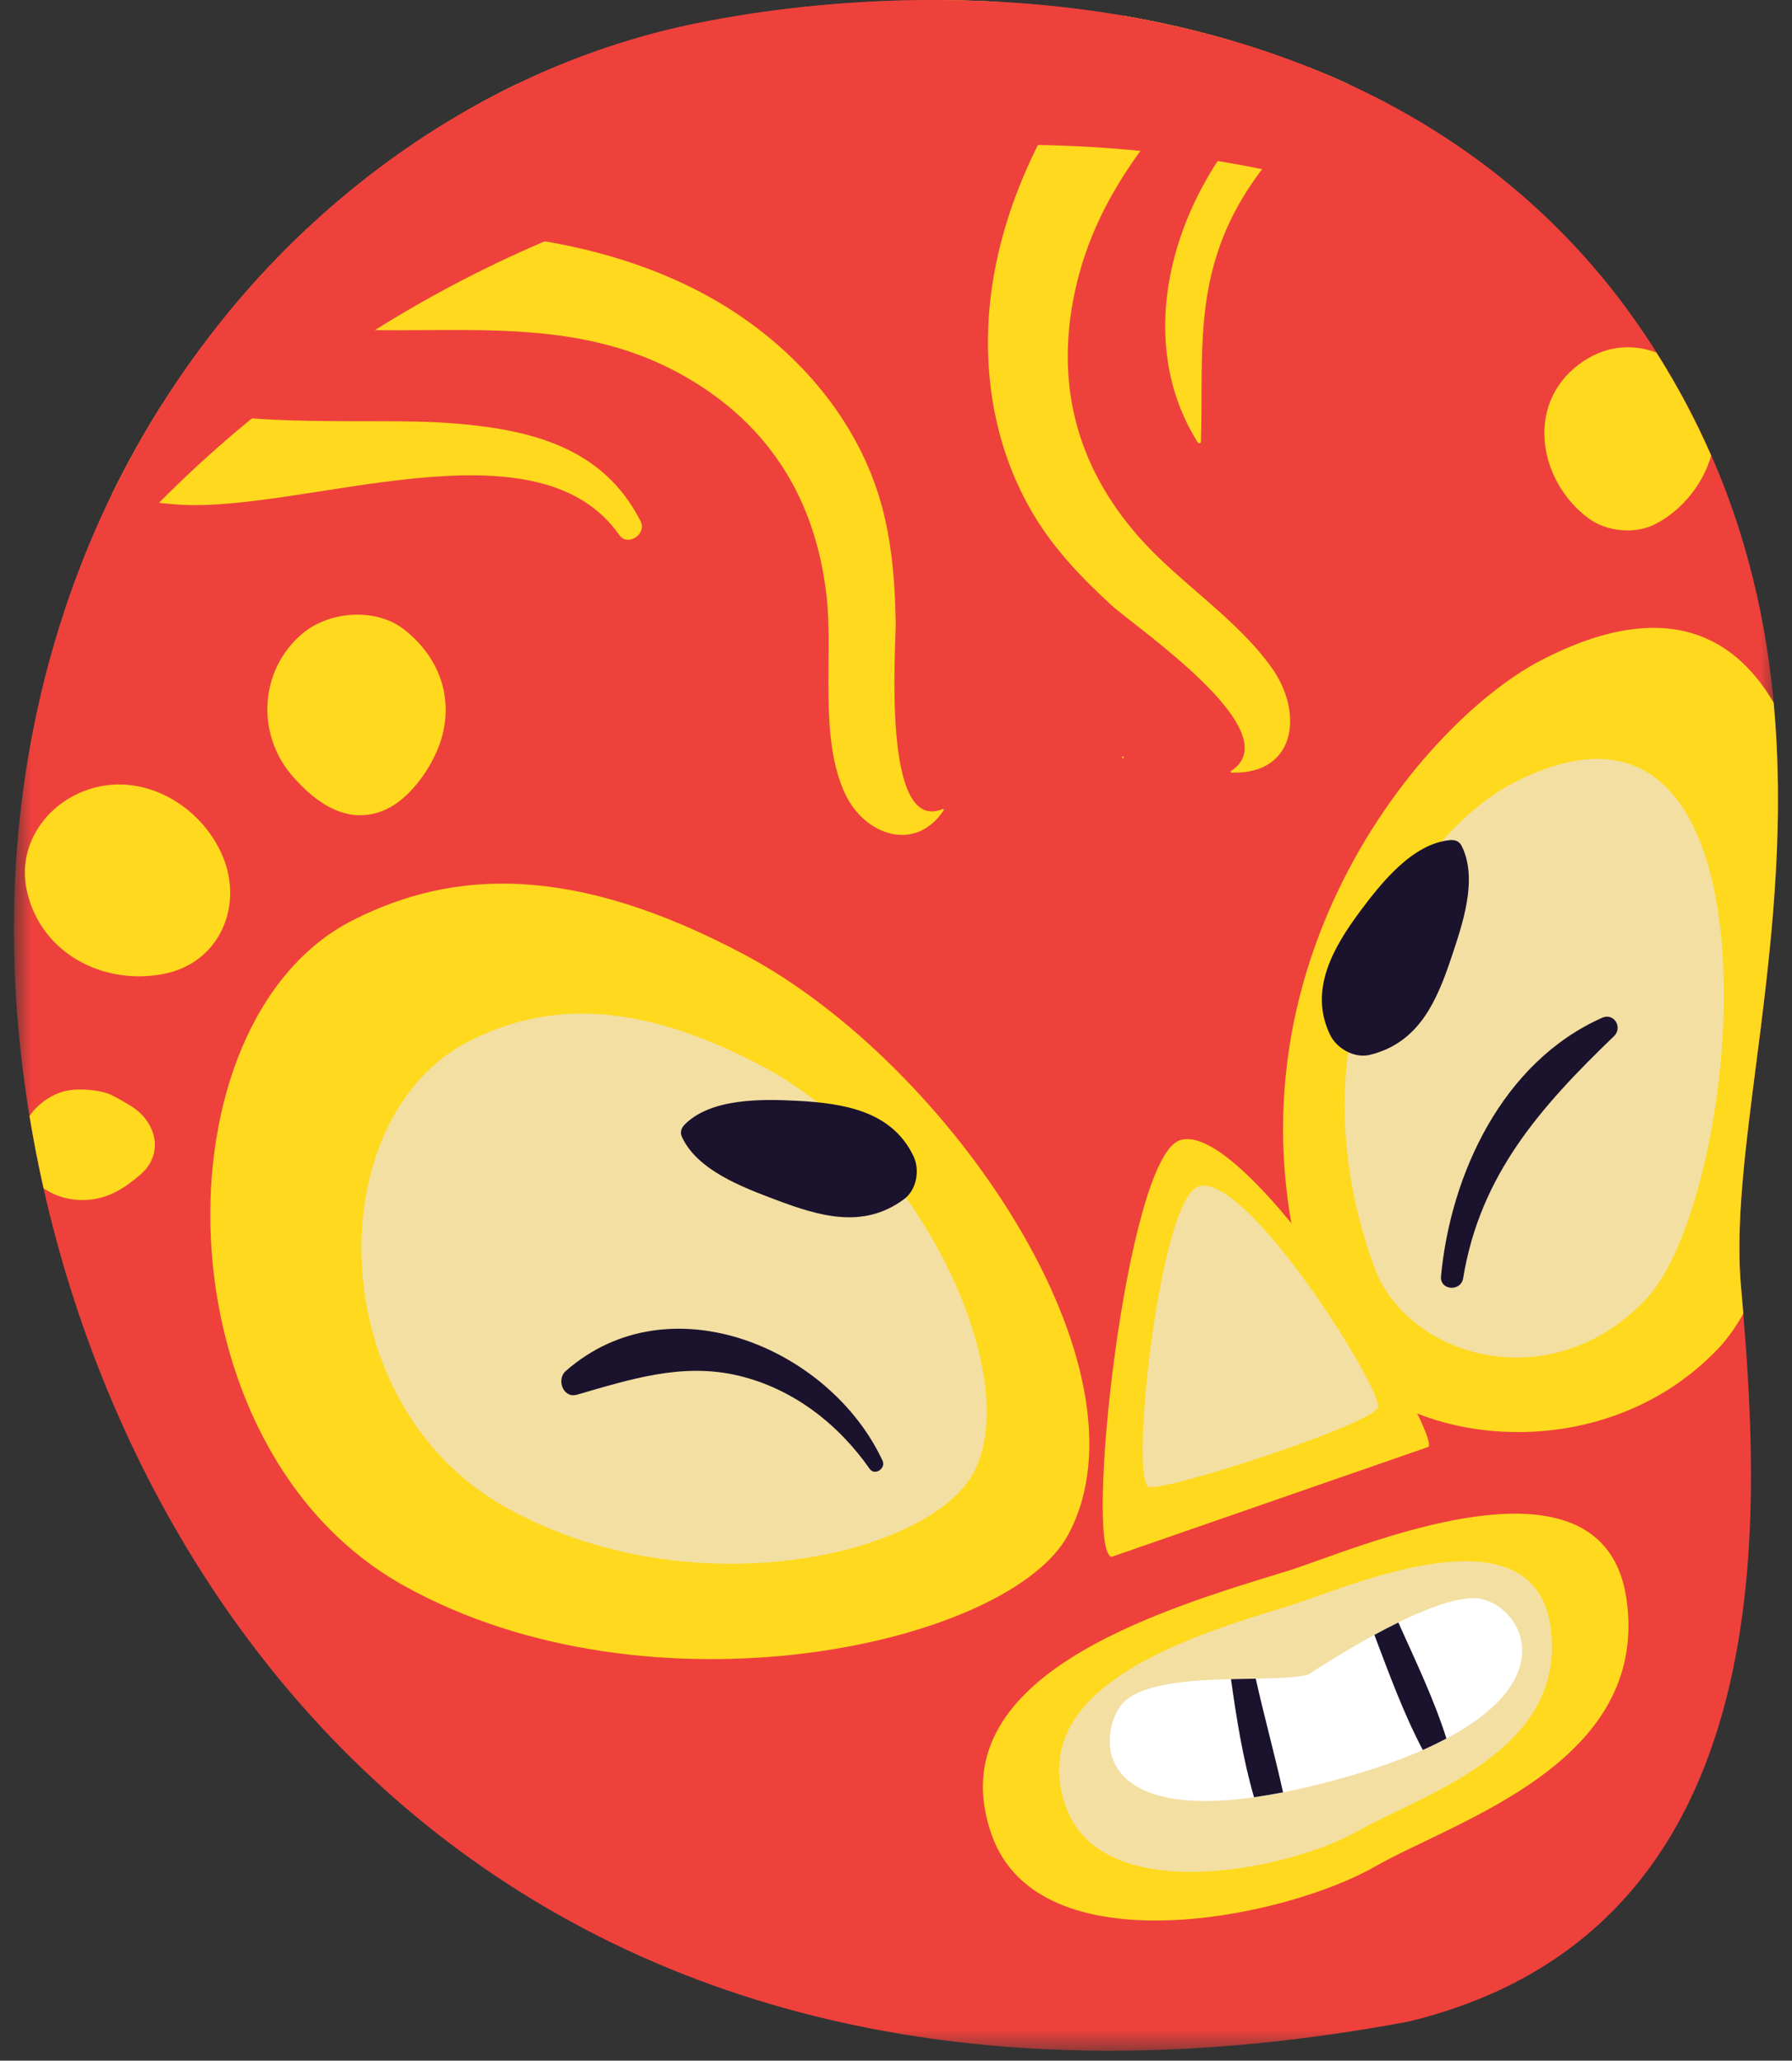 <svg width="87" height="100" viewBox="0 0 87 100" fill="none" xmlns="http://www.w3.org/2000/svg">
<rect x="0" y="0" width="87" height="100" fill="#333333" stroke="none"/>
<mask id="mask0_23_8923" style="mask-type:luminance" maskUnits="userSpaceOnUse" x="0" y="0" width="87" height="100">
<path d="M0.677 0H86.324V99.517H0.677V0Z" fill="#EE413C"/>
</mask>
<g mask="url(#mask0_23_8923)">
<path fill-rule="evenodd" clip-rule="evenodd" d="M33.828 1.13C14.99 4.936 -1.347 24.167 0.881 49.769C3.108 75.371 23.219 106.568 68.389 98.101C87.15 93.546 85.403 72.659 84.517 62.359C83.632 52.061 91.415 34.02 80.174 16.715C68.934 -0.589 47.095 -1.552 33.828 1.13Z" fill="#EE413C"/>
</g>
<path fill-rule="evenodd" clip-rule="evenodd" d="M17.121 44.66C7.494 49.553 7.577 70.22 19.58 76.933C31.583 83.647 48.998 79.813 51.861 74.474C56.178 66.421 46.075 51.632 36.203 46.359C27.845 41.896 21.996 42.182 17.121 44.66Z" fill="#FFD91D"/>
<path fill-rule="evenodd" clip-rule="evenodd" d="M22.775 50.526C15.536 54.205 15.528 68.099 24.554 73.147C33.581 78.196 45.212 75.459 47.296 71.408C49.733 66.67 44.55 55.769 37.125 51.803C30.84 48.446 26.441 48.663 22.775 50.526Z" fill="#F3DFA2"/>
<path fill-rule="evenodd" clip-rule="evenodd" d="M84.518 62.359C83.93 55.523 87.156 45.275 86.108 34.097C84.026 30.531 80.434 29.11 74.788 32.059C68.76 35.206 58.178 48.087 63.969 64.107C66.088 69.967 77.263 71.967 83.449 65.41C83.86 64.974 84.256 64.412 84.636 63.755C84.596 63.274 84.556 62.804 84.518 62.359Z" fill="#FFD91D"/>
<path fill-rule="evenodd" clip-rule="evenodd" d="M73.421 38.023C68.899 40.384 62.364 49.45 66.709 61.467C68.298 65.863 75.277 67.96 79.917 63.04C84.722 57.947 87.113 30.873 73.421 38.023Z" fill="#F3DFA2"/>
<path fill-rule="evenodd" clip-rule="evenodd" d="M42.848 70.886C40.31 65.43 32.5 62.103 27.462 66.537C27.005 66.938 27.338 67.876 28.011 67.681C30.61 66.933 33.125 66.111 35.846 66.756C38.498 67.385 40.69 69.095 42.224 71.282C42.471 71.633 43.02 71.256 42.848 70.886Z" fill="#1B122E"/>
<path fill-rule="evenodd" clip-rule="evenodd" d="M71.035 62.027C71.858 57.002 74.8 53.706 78.363 50.278C78.79 49.865 78.364 49.132 77.783 49.39C72.947 51.539 70.426 56.976 69.96 61.936C69.895 62.626 70.926 62.696 71.035 62.027Z" fill="#1B122E"/>
<path fill-rule="evenodd" clip-rule="evenodd" d="M70.416 40.768C68.59 40.92 67.064 42.842 66.063 44.182C64.734 45.963 63.525 48.035 64.572 50.213C64.893 50.881 65.752 51.373 66.511 51.188C68.88 50.608 69.753 48.593 70.463 46.464C70.994 44.871 71.774 42.652 70.957 41.04C70.85 40.829 70.643 40.749 70.416 40.768Z" fill="#1B122E"/>
<path fill-rule="evenodd" clip-rule="evenodd" d="M33.105 55.166C33.842 56.789 36.066 57.62 37.643 58.215C39.792 59.025 41.903 59.657 43.883 58.199C44.512 57.735 44.669 56.772 44.345 56.098C43.297 53.917 40.977 53.543 38.728 53.421C37.026 53.33 34.516 53.277 33.233 54.58C33.074 54.742 33.007 54.952 33.105 55.166Z" fill="#1B122E"/>
<path fill-rule="evenodd" clip-rule="evenodd" d="M69.363 70.209C69.767 69.099 60.435 54.152 57.251 55.346C54.645 56.326 52.611 75.316 53.97 75.549" fill="#FFD91D"/>
<path fill-rule="evenodd" clip-rule="evenodd" d="M62.429 76.26C56.086 78.191 45.481 81.415 48.138 89.021C50.426 95.567 62.408 93.07 66.743 90.586C70.653 88.347 80.064 85.582 78.973 77.653C77.881 69.725 65.658 75.278 62.429 76.26Z" fill="#FFD91D"/>
<path fill-rule="evenodd" clip-rule="evenodd" d="M62.649 77.905C57.806 79.379 49.709 81.841 51.737 87.648C53.484 92.646 62.633 90.74 65.943 88.843C68.928 87.133 76.113 85.022 75.28 78.968C74.447 72.914 65.115 77.154 62.649 77.905Z" fill="#F3DFA2"/>
<path fill-rule="evenodd" clip-rule="evenodd" d="M58.157 57.589C56.277 58.294 54.81 71.995 55.79 72.162C56.77 72.329 66.603 69.111 66.895 68.31C67.186 67.51 60.453 56.728 58.157 57.589Z" fill="#F3DFA2"/>
<path fill-rule="evenodd" clip-rule="evenodd" d="M63.528 81.262C61.73 81.768 55.46 80.9 54.29 82.943C53.12 84.986 53.735 89.529 65.347 86.236C76.959 82.941 74.129 77.938 71.83 77.579C69.531 77.22 63.528 81.262 63.528 81.262Z" fill="white"/>
<path fill-rule="evenodd" clip-rule="evenodd" d="M59.763 81.486C60.03 83.39 60.343 85.364 60.882 87.214C61.327 87.151 61.793 87.074 62.291 86.977C61.883 85.136 61.378 83.308 60.965 81.462C60.579 81.468 60.175 81.475 59.763 81.486Z" fill="#1B122E"/>
<path fill-rule="evenodd" clip-rule="evenodd" d="M66.725 79.337C67.437 81.219 68.144 83.158 69.075 84.922C69.491 84.738 69.868 84.552 70.222 84.365C69.618 82.452 68.715 80.581 67.888 78.736C67.493 78.929 67.102 79.131 66.725 79.337Z" fill="#1B122E"/>
<path fill-rule="evenodd" clip-rule="evenodd" d="M54.517 36.8C54.574 36.8 54.574 36.714 54.517 36.714C54.46 36.714 54.46 36.8 54.517 36.8Z" fill="#FFD91D"/>
<path fill-rule="evenodd" clip-rule="evenodd" d="M19.627 30.554C18.24 29.469 15.964 29.649 14.658 30.766C12.596 32.529 12.424 35.619 14.198 37.66C15.338 38.972 16.918 40.115 18.741 39.278C19.848 38.772 20.815 37.437 21.263 36.324C22.137 34.156 21.446 31.977 19.627 30.554Z" fill="#FFD91D"/>
<path fill-rule="evenodd" clip-rule="evenodd" d="M4.732 38.188C2.487 38.701 0.819 40.8 1.287 43.136C1.901 46.197 4.946 47.844 7.943 47.263C10.633 46.74 11.799 44.028 10.848 41.642C9.914 39.3 7.326 37.594 4.732 38.188Z" fill="#FFD91D"/>
<path fill-rule="evenodd" clip-rule="evenodd" d="M4.3 58.224C5.315 58.135 6.051 57.652 6.799 57.016C8.074 55.932 7.519 54.263 6.19 53.58C6.348 53.659 6.316 53.639 6.095 53.517C5.837 53.356 5.568 53.212 5.291 53.084C4.743 52.884 3.873 52.813 3.3 52.919C2.559 53.054 1.874 53.528 1.434 54.154C1.624 55.32 1.852 56.492 2.117 57.667C2.736 58.089 3.521 58.291 4.3 58.224Z" fill="#FFD91D"/>
<path fill-rule="evenodd" clip-rule="evenodd" d="M76.639 17.696C74.033 19.673 74.722 23.368 77.114 25.148C78.004 25.811 79.393 25.939 80.384 25.423C81.672 24.752 82.685 23.486 83.075 22.105C82.346 20.44 81.469 18.772 80.417 17.111C79.194 16.65 77.85 16.778 76.639 17.696Z" fill="#FFD91D"/>
<path fill-rule="evenodd" clip-rule="evenodd" d="M34.127 18.806C37.734 21.19 39.636 24.652 40.126 28.89C40.467 31.833 39.739 35.818 41.043 38.547C41.993 40.538 44.432 41.387 45.812 39.328C45.838 39.292 45.798 39.247 45.757 39.263C42.788 40.501 43.504 31.293 43.486 30.227C43.447 28.009 43.265 25.79 42.541 23.675C41.286 20.016 38.584 16.965 35.295 14.915C31.702 12.675 27.409 11.623 23.203 11.322C20.613 11.136 17.662 11.347 14.928 11.084C13.587 12.339 12.315 13.693 11.123 15.139C11.587 15.283 12.059 15.41 12.534 15.506C19.914 16.999 27.315 14.304 34.127 18.806Z" fill="#FFD91D"/>
<path fill-rule="evenodd" clip-rule="evenodd" d="M48.206 13.632C47.577 17.539 48.151 21.625 50.219 25.04C51.218 26.69 52.531 28.059 53.949 29.359C55.156 30.466 62.68 35.536 59.761 37.417C59.729 37.438 59.75 37.493 59.787 37.494C62.934 37.594 63.29 34.579 61.746 32.413C59.994 29.958 57.233 28.278 55.25 26.011C52.267 22.603 51.245 18.648 52.166 14.237C53.262 8.994 56.668 5.638 59.851 1.995C58.085 1.476 56.3 1.064 54.516 0.759C54.474 0.811 54.429 0.863 54.388 0.915C51.403 4.612 48.966 8.913 48.206 13.632Z" fill="#FFD91D"/>
<path fill-rule="evenodd" clip-rule="evenodd" d="M34.65 8.768C34.712 8.749 34.747 8.639 34.662 8.62C32.245 8.081 29.904 7.502 27.789 6.163C26.833 5.558 26.001 4.795 25.156 4.052C24.3 4.462 23.458 4.912 22.628 5.388C23.95 6.185 25.092 7.226 26.512 7.949C29.012 9.222 31.958 9.571 34.65 8.768Z" fill="#FFD91D"/>
<path fill-rule="evenodd" clip-rule="evenodd" d="M43.924 5.702C43.895 5.735 43.941 5.778 43.976 5.762C46.743 4.593 47.584 2.593 48.425 0.086C47.498 0.036 46.581 0.011 45.672 0.005C45.801 1.968 45.524 3.879 43.924 5.702Z" fill="#FFD91D"/>
<path fill-rule="evenodd" clip-rule="evenodd" d="M58.147 21.466C58.187 21.527 58.302 21.527 58.305 21.437C58.418 17.854 58.044 14.608 59.513 11.191C60.772 8.26 63.016 6.046 65.499 4.101C64.855 3.804 64.204 3.53 63.548 3.269C57.904 7.053 54.348 15.423 58.147 21.466Z" fill="#FFD91D"/>
<path fill-rule="evenodd" clip-rule="evenodd" d="M8.681 24.487C14.761 24.889 26.049 20.197 30.066 25.964C30.47 26.544 31.414 25.919 31.105 25.305C29.253 21.631 25.614 20.801 21.719 20.523C18.073 20.264 12.256 20.818 7.88 19.614C6.999 21.007 6.18 22.458 5.44 23.972C6.448 24.256 7.559 24.413 8.681 24.487Z" fill="#FFD91D"/>
<path fill-rule="evenodd" clip-rule="evenodd" d="M33.827 1.129C20.328 3.857 8.117 14.507 3.097 29.744C3.831 28.746 4.615 27.783 5.427 26.858C13.317 17.88 24.097 11.408 35.807 8.618C47.519 5.828 60.105 6.733 71.283 11.169C73.967 12.234 76.58 13.524 79.024 15.056C67.498 -0.647 46.656 -1.463 33.827 1.129Z" fill="#EE413C"/>
</svg>
